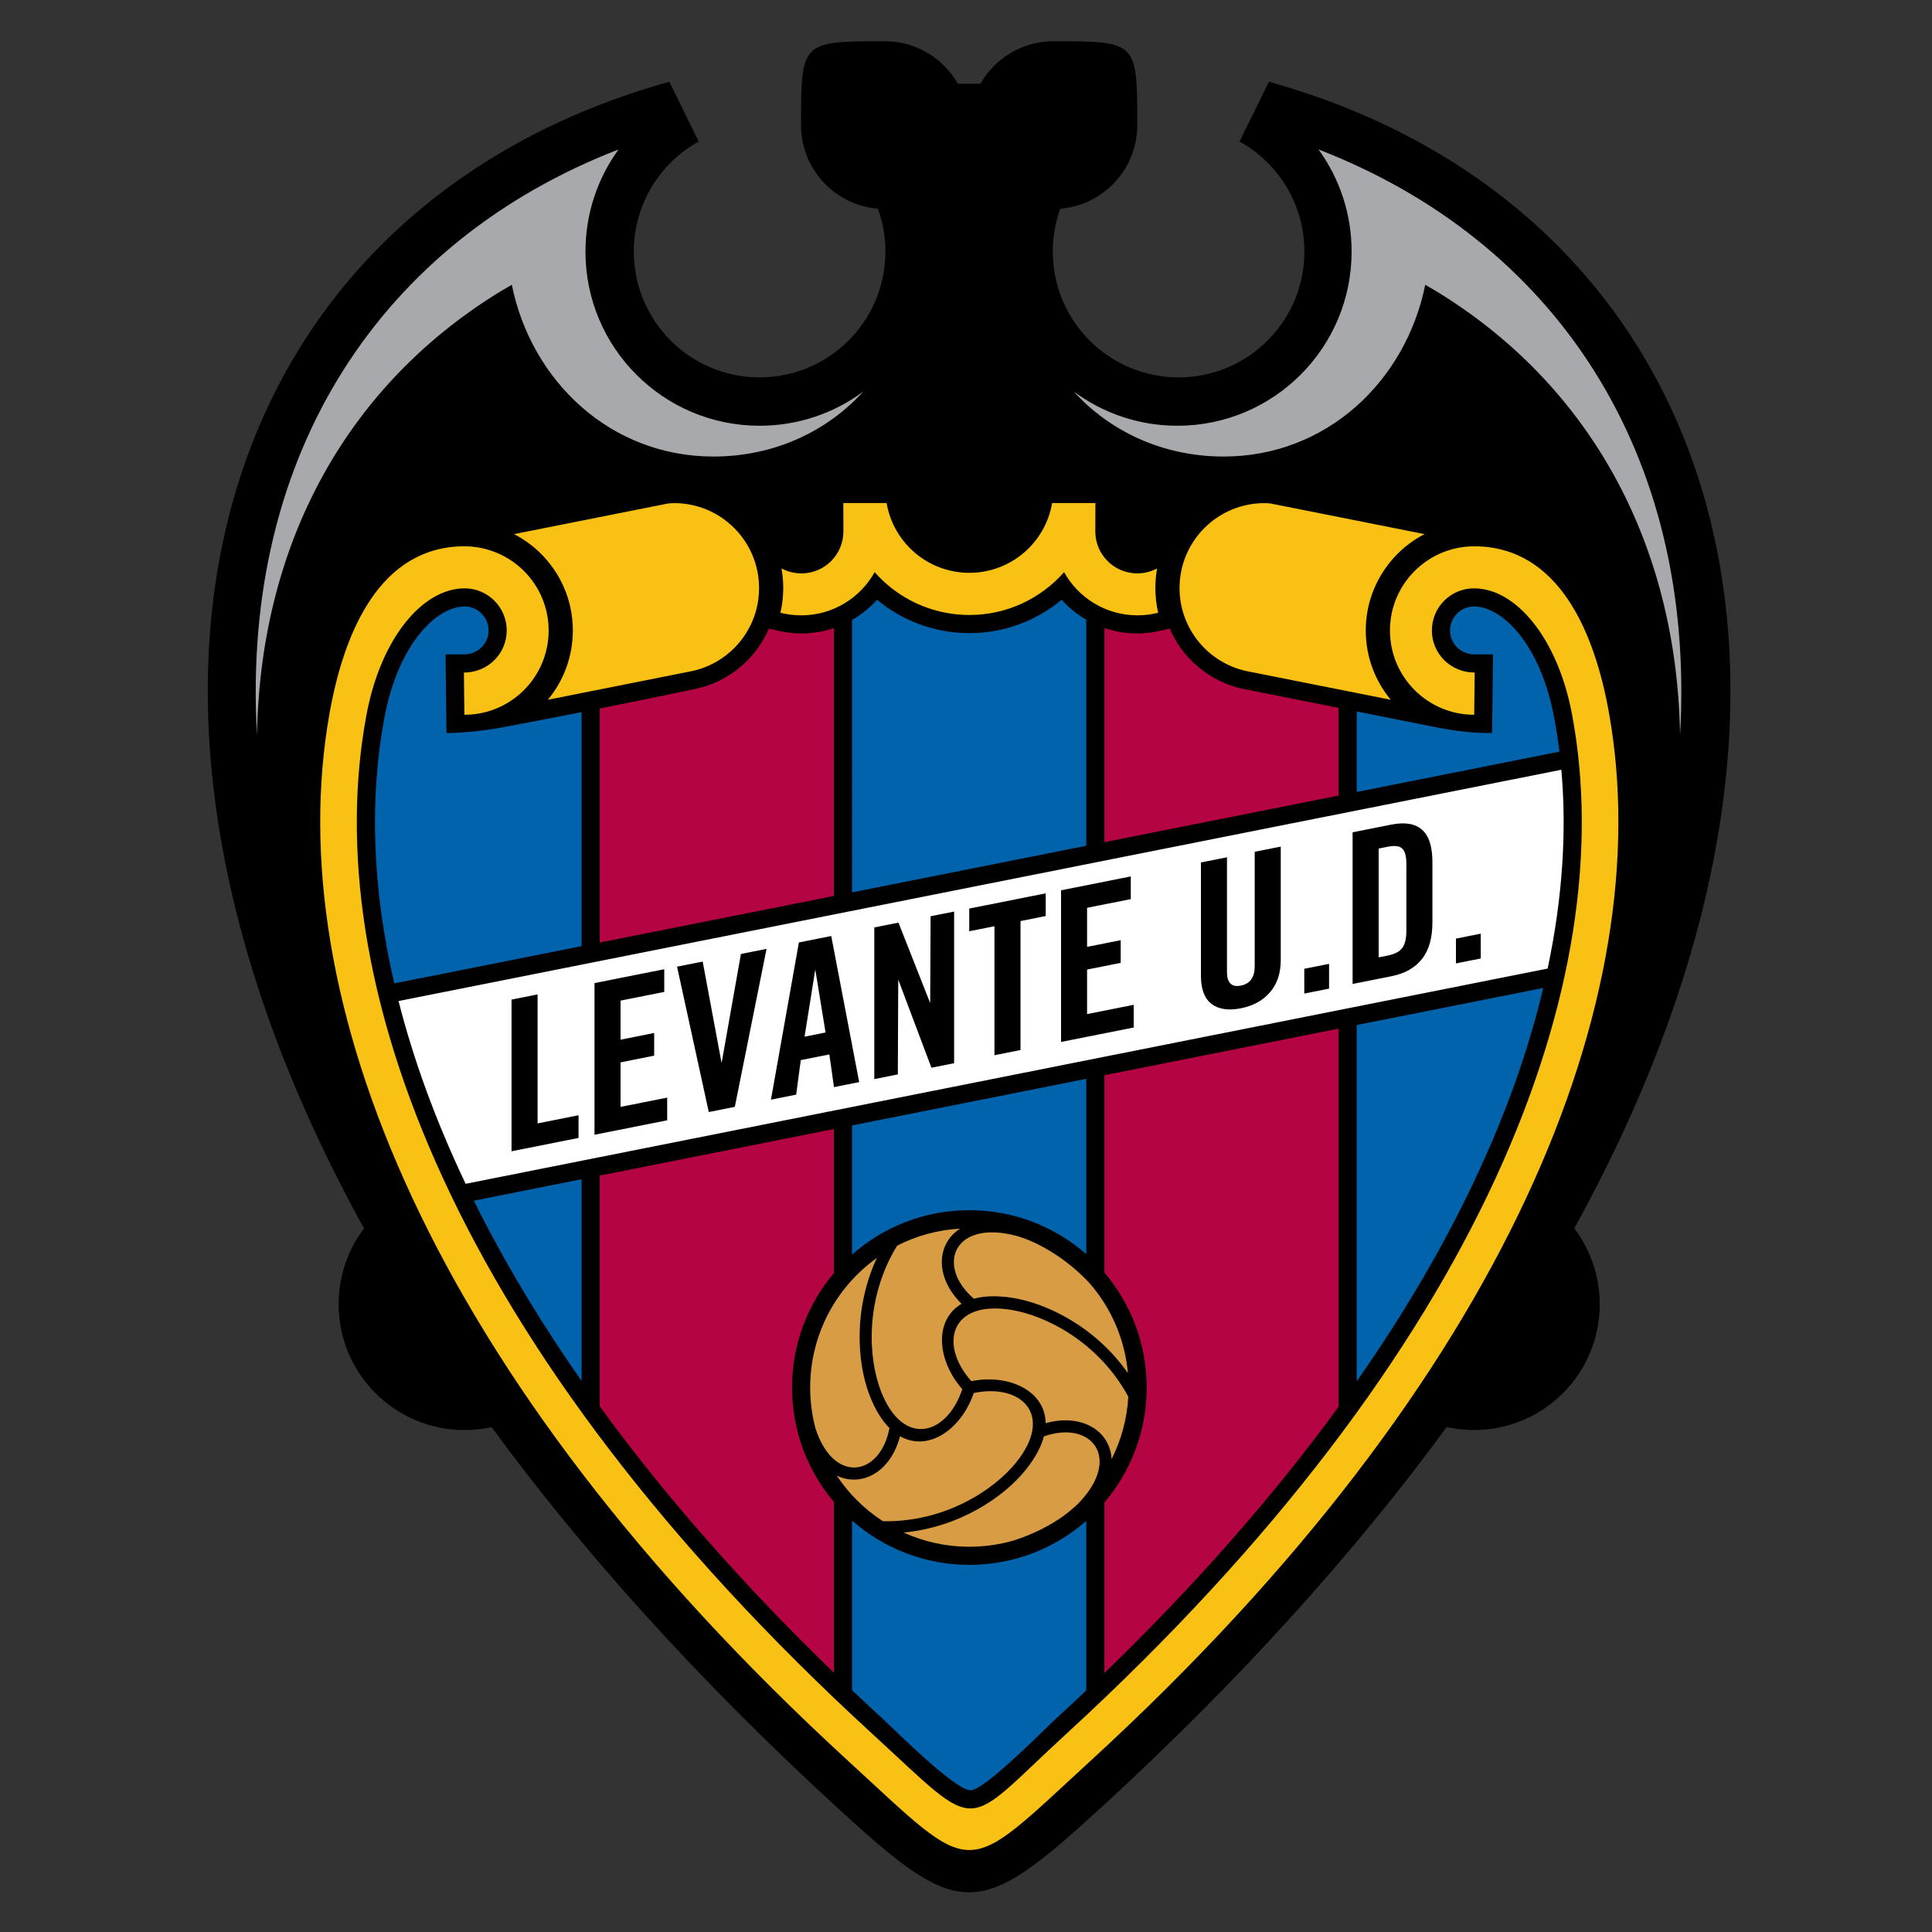 <?xml version="1.0" encoding="utf-8"?>
<!-- Generator: Adobe Illustrator 19.1.0, SVG Export Plug-In . SVG Version: 6.00 Build 0)  -->
<svg version="1.1" id="Layer_1" xmlns="http://www.w3.org/2000/svg" xmlns:xlink="http://www.w3.org/1999/xlink" x="0px" y="0px"
	 viewBox="0 0 400 400" enable-background="new 0 0 400 400" xml:space="preserve">
<rect x="0" y="0" width="400" height="400" fill="#333333" stroke="none"/>
<g>
	<path d="M301.438,199.464v-5.132l5.133-1.021v5.132L301.438,199.464z M105.908,238.357v-31.4l5.393-1.073v26.704l8.48-1.687v4.697
		L105.908,238.357z M123.086,234.94v-31.4l14.439-2.873v4.697l-9.047,1.799v8.089l6.959-1.384v4.697l-6.959,1.384v9.22l9.655-1.92
		v4.696L123.086,234.94z M153.399,197.511l5.306-1.056l-6.567,32.706l-5.393,1.073l-6.567-30.094l5.306-1.056l3.914,21.01
		L153.399,197.511z M166.576,214.634l4.349-0.865l-2.131-13.058L166.576,214.634z M164.836,226.636l-5.219,1.038l5.784-32.551
		l6.698-1.332l5.784,30.249l-5.219,1.038l-0.957-6.767l-5.915,1.176L164.836,226.636z M181.015,223.417v-31.4l5.001-0.995
		l6.567,16.655l0.087-17.979l4.871-0.969v31.4l-4.697,0.935l-6.871-18.247l-0.087,19.631L181.015,223.417z M205.891,191.766
		l-5.218,1.038v-4.697l15.83-3.149v4.697l-5.219,1.038v26.703l-5.393,1.073V191.766z M219.678,215.727v-31.4l14.439-2.872v4.696
		l-9.047,1.799v8.09l6.959-1.384v4.697l-6.959,1.384v9.22l9.655-1.92v4.696L219.678,215.727z M248.641,178.566l5.393-1.073v23.703
		c0,2.29,0.957,3.245,2.871,2.865s2.87-1.716,2.87-4.007v-23.702l5.393-1.073v23.485c0,2.725-0.74,4.945-2.218,6.66
		c-1.45,1.709-3.465,2.82-6.045,3.333c-2.58,0.513-4.61,0.207-6.089-0.919c-1.449-1.132-2.174-3.062-2.174-5.787V178.566z
		 M270.039,205.709v-5.131l5.132-1.021v5.132L270.039,205.709z M285.434,198.212l1.87-0.372c1.45-0.288,2.45-0.806,3.001-1.554
		c0.58-0.753,0.87-1.956,0.87-3.609v-13.743c0-1.653-0.29-2.74-0.87-3.263c-0.551-0.528-1.551-0.648-3.001-0.36l-1.87,0.372V198.212
		z M280.041,172.32l8.002-1.592c2.813-0.559,4.93-0.212,6.35,1.042c1.45,1.249,2.174,3.496,2.174,6.743v12.439
		c0,3.247-0.724,5.783-2.174,7.608c-1.421,1.819-3.538,3.008-6.35,3.567l-8.002,1.592V172.32z"/>
	<path d="M165.844,25.906c0-17.359,0.033-17.365,17.365-17.365c6.471,0,12.115,3.539,15.102,8.788h4.682
		c2.988-5.249,8.632-8.788,15.103-8.788c17.333,0,17.365,0.006,17.365,17.365c0,9.111-7.017,16.583-15.941,17.308
		c-1.003,2.77-1.55,5.758-1.55,8.875c0,14.385,11.66,26.046,26.046,26.046c14.385,0,26.046-11.661,26.046-26.046
		c0-9.809-5.423-18.352-13.434-22.794l6.083-12.364c90.457,25.16,127.546,120.816,63.221,237.382
		c3.31,4.368,5.275,9.813,5.275,15.716c0,14.385-11.661,26.046-26.046,26.046c-1.94,0-3.829-0.212-5.647-0.614
		c-18.865,25.769-42.603,52.228-71.68,78.897c-25.347,23.249-29.081,23.195-54.31,0.061c-29.105-26.688-52.864-53.167-71.743-78.953
		c-1.81,0.398-3.692,0.608-5.622,0.608c-14.385,0-26.046-11.661-26.046-26.046c0-5.893,1.957-11.328,5.256-15.693
		C11.025,137.758,48.114,42.092,138.577,16.93l6.082,12.362c-8.012,4.442-13.435,12.985-13.435,22.795
		c0,14.385,11.661,26.046,26.046,26.046c14.385,0,26.046-11.661,26.046-26.046c0-3.117-0.548-6.106-1.552-8.877
		C172.85,42.477,165.844,35.01,165.844,25.906z M209.867,318.943c4.078-1.283,7.585-3.15,10.184-4.985
		C217.008,316.169,213.572,317.872,209.867,318.943z M220.051,313.958c0.954-0.693,1.87-1.437,2.744-2.226
		C222.054,312.439,221.13,313.196,220.051,313.958z"/>
	<path fill="#FFFFFF" d="M301.438,199.464l5.133-1.021v-5.132l-5.133,1.021V199.464z M105.908,238.357l13.873-2.759v-4.697
		l-8.48,1.687v-26.704l-5.393,1.073V238.357z M123.086,234.94l15.048-2.993v-4.696l-9.655,1.92v-9.22l6.959-1.384v-4.697
		l-6.959,1.384v-8.089l9.047-1.799v-4.697l-14.439,2.873V234.94z M153.399,197.511l-4.001,22.584l-3.914-21.01l-5.306,1.056
		l6.567,30.094l5.393-1.073l6.567-32.706L153.399,197.511z M164.836,226.636l0.957-7.149l5.915-1.176l0.957,6.767l5.219-1.038
		l-5.784-30.249l-6.698,1.332l-5.784,32.551L164.836,226.636z M181.015,223.417l4.871-0.969l0.087-19.631l6.871,18.247l4.697-0.935
		v-31.4l-4.871,0.969l-0.087,17.979l-6.567-16.655l-5.001,0.995V223.417z M205.891,191.766v26.703l5.393-1.073v-26.703l5.219-1.038
		v-4.697l-15.83,3.149v4.697L205.891,191.766z M219.678,215.727l15.047-2.993v-4.696l-9.655,1.92v-9.22l6.959-1.384v-4.697
		l-6.959,1.384v-8.09l9.047-1.799v-4.696l-14.439,2.872V215.727z M248.641,178.566v23.485c0,2.726,0.725,4.655,2.174,5.787
		c1.48,1.126,3.509,1.432,6.089,0.919c2.58-0.513,4.595-1.624,6.045-3.333c1.478-1.715,2.218-3.935,2.218-6.66v-23.485l-5.393,1.073
		v23.702c0,2.29-0.957,3.626-2.87,4.007s-2.871-0.574-2.871-2.865v-23.703L248.641,178.566z M270.039,205.709l5.132-1.021v-5.132
		l-5.132,1.021V205.709z M280.041,172.32v31.4l8.002-1.592c2.813-0.559,4.93-1.748,6.35-3.567c1.45-1.825,2.174-4.361,2.174-7.608
		v-12.439c0-3.247-0.724-5.494-2.174-6.743c-1.421-1.254-3.538-1.601-6.35-1.042L280.041,172.32z M323.259,159.37
		c1.129,12.697,0.273,26.49-2.839,41.165L96.406,245.094c-6.232-13.093-10.814-25.744-13.892-37.837L323.259,159.37z
		 M166.576,214.634l2.218-13.923l2.131,13.058L166.576,214.634z M285.434,198.212v-22.529l1.87-0.372
		c1.45-0.288,2.45-0.168,3.001,0.36c0.58,0.522,0.87,1.61,0.87,3.263v13.743c0,1.652-0.29,2.856-0.87,3.609
		c-0.551,0.747-1.551,1.265-3.001,1.554L285.434,198.212z"/>
	<path fill="#B50443" d="M277.138,291.251c-13.064,17.939-29.124,36.398-48.483,55.135v-35.311c5.461-6.409,8.757-14.719,8.757-23.8
		c0-9.081-3.297-17.391-8.757-23.8v-40.86l48.483-9.644V291.251z M228.655,130.02c2.15,0.737,4.454,1.136,6.855,1.136
		c2.3,0,4.477-0.466,6.666-1.012c2.693,6.269,8.307,10.992,15.114,12.467l19.848,3.947v18.157l-48.483,9.644V130.02z
		 M172.658,346.335c-19.366-18.749-35.428-37.218-48.492-55.167V243.4l48.492-9.646v29.82c-5.411,6.396-8.674,14.667-8.674,23.701
		c0,9.033,3.262,17.305,8.674,23.701V346.335z M124.167,146.692c11.466-2.289,19.909-4.081,19.909-4.081
		c6.81-1.476,12.426-6.203,15.118-12.476c2.196,0.551,4.38,1.02,6.688,1.02c2.369,0,4.651-0.391,6.777-1.109v55.452l-48.492,9.646
		V146.692z"/>
	<path fill-rule="evenodd" clip-rule="evenodd" fill="#D89D44" d="M230.147,302.094c-0.315-5.836-6.16-9.526-13.659-7.44
		c-0.067-6.74-7.678-10.244-15.382-8.698c-6.71-7.519-4.44-16.741,8.093-14.786c7.278,1.135,18.261,6.676,24.405,17.997
		C233.343,293.796,232.126,298.169,230.147,302.094z M173.231,305.498c5.168,2.503,11.174-0.708,13.11-8.142
		c5.878,3.352,12.74-1.489,15.26-8.949c9.87-2.055,16.725,4.523,8.764,14.4c-4.597,5.703-14.799,12.402-27.576,12.142
		C178.993,312.487,175.735,309.265,173.231,305.498z M181.539,260.453c-4.923,10.643-4.074,21.774-1.495,28.445
		c1.167,3.02,2.575,5.236,4.111,6.768c-1.883,9.993-11.564,11.738-15.33,0.03c-0.708-2.688-1.085-5.511-1.085-8.421
		C167.739,276.217,173.184,266.432,181.539,260.453z M198.786,254.371c-4.952,3.167-5.258,10.095,0.298,15.566
		c-5.81,3.425-5.044,11.77,0.146,17.672c-3.156,9.573-12.279,12.219-16.852,0.387c-2.653-6.863-3.347-19.126,3.361-30.098
		C189.694,255.881,194.109,254.638,198.786,254.371z M233.524,284.29c-6.755-9.635-16.853-14.488-23.939-15.593
		c-3.216-0.502-5.851-0.386-7.952,0.187c-7.911-6.797-4.205-16.36,8.582-13.069c3.892,1.002,10.268,4.298,15.474,9.969
		C230.046,270.847,232.892,277.249,233.524,284.29z M220.051,313.958c1.079-0.762,2.002-1.519,2.744-2.226
		C221.922,312.521,221.005,313.264,220.051,313.958z M209.867,318.943c-2.911,0.841-5.987,1.292-9.169,1.292
		c-4.862,0-9.477-1.052-13.631-2.942c11.614-1.094,20.775-7.368,25.246-12.915c2.045-2.538,3.263-4.88,3.817-6.988
		c9.859-3.478,16.31,4.518,7.056,13.955l-0.392,0.387c-0.742,0.707-1.665,1.464-2.744,2.226
		C217.008,316.169,213.572,317.872,209.867,318.943z M209.867,318.943c3.705-1.071,7.14-2.774,10.184-4.985
		C217.452,315.793,213.946,317.659,209.867,318.943z"/>
	<path fill="#0063AC" d="M176.413,259.741v-26.733l48.487-9.645v36.303c-6.462-5.669-14.93-9.106-24.201-9.106
		C191.387,250.561,182.885,254.027,176.413,259.741z M120.412,285.907c-8.915-12.748-16.314-25.218-22.311-37.321l22.311-4.438
		V285.907z M224.9,349.985c-2.198,2.086-4.436,4.173-6.717,6.265c-1.808,1.659-14.237,14.328-17.211,14.408
		c-3.193,0.086-15.961-12.73-17.791-14.408c-2.298-2.108-4.555-4.214-6.769-6.316V314.81c6.472,5.713,14.974,9.179,24.286,9.179
		c9.271,0,17.739-3.436,24.201-9.105V349.985z M319.519,204.542c-5.945,25.036-18.387,52.529-38.626,81.451v-73.768L319.519,204.542
		z M81.627,203.605c-4.656-20.106-5.113-38.609-2.049-54.977c2.896-15.474,10.881-23.062,16.615-23.062
		c2.741,0,4.963,2.222,4.963,4.963c0,2.701-2.182,4.962-5.106,4.961l-3.799-0.001l0.186,16.251
		c-0.024,0.073,5.483-0.017,11.333-1.105c5.71-1.062,11.409-2.164,16.642-3.198v48.453L81.627,203.605z M280.893,147.305
		l16.703,3.322c4.219,0.832,7.997,1.203,11.333,1.114l0.186-16.251l-3.799,0.001c-2.924,0.001-5.105-2.261-5.105-4.961
		c0-2.741,2.222-4.963,4.963-4.963c5.734,0,13.719,7.588,16.615,23.062c0.429,2.289,0.788,4.621,1.077,6.992l-41.972,8.349V147.305z
		 M176.413,128.351c1.942-1.117,3.685-2.53,5.174-4.181c5.167,4.304,11.825,6.9,19.106,6.913c7.268,0,13.936-2.599,19.111-6.912
		c1.468,1.626,3.189,3.026,5.096,4.135v46.801l-48.487,9.645V128.351z"/>
	<path fill="#A7A9AC" d="M272.988,30.945c48.695,18.85,78.212,62.479,74.855,121.212c-0.745-40.874-19.559-73.04-50.585-91.93
		l-2.176-1.264c-4.054,20.017-20.503,35.558-41.74,35.558c-12.586,0-23.55-5.218-31.019-13.45
		c5.995,4.445,13.418,7.075,21.455,7.075c19.914,0,36.058-16.143,36.058-36.058C279.836,44.186,277.292,36.881,272.988,30.945z
		 M128.06,30.945c-4.304,5.936-6.848,13.241-6.848,21.143c0,19.914,16.143,36.058,36.058,36.058c8.037,0,15.46-2.63,21.455-7.075
		c-7.469,8.231-18.432,13.45-31.018,13.45c-21.239,0-37.686-15.541-41.741-35.558l-2.176,1.264
		c-31.027,18.89-49.841,51.056-50.585,91.93C49.848,93.423,79.365,49.794,128.06,30.945z"/>
	<path fill="#F8C114" d="M200.697,127.328c-7.839-0.014-14.835-3.443-19.61-8.869c-2.971,5.334-8.667,8.942-15.206,8.942
		c-1.486,0-2.928-0.186-4.304-0.537c0.382-1.643,0.584-3.355,0.584-5.114c0-1.392-0.126-2.754-0.367-4.077
		c1.229,0.665,2.636,1.042,4.131,1.042c4.801,0,8.694-3.892,8.694-8.694l-0.019-5.876h8.965c1.392,8.205,8.533,14.452,17.133,14.452
		c8.601,0,15.743-6.247,17.134-14.452h8.964l-0.022,5.876c0,4.801,3.892,8.694,8.694,8.694c1.484,0,2.88-0.372,4.102-1.027
		c-0.239,1.318-0.364,2.675-0.364,4.062c0,1.761,0.203,3.475,0.586,5.12c-1.37,0.346-2.803,0.53-4.281,0.53
		c-6.539,0-12.234-3.608-15.206-8.942C215.519,123.897,208.509,127.328,200.697,127.328z M104.91,130.529
		c0-4.815-3.903-8.717-8.717-8.717c-8.712,0-17.354,10.356-20.305,26.126c-10.246,54.747,17.691,131.211,104.756,211.079
		c22.897,21.004,18.224,20.048,40.078,0c87.065-79.868,115.003-156.333,104.756-211.079c-2.952-15.77-11.594-26.126-20.305-26.126
		c-4.815,0-8.717,3.903-8.717,8.717c0,4.814,3.903,8.717,8.861,8.716l-0.1,8.741c-9.633,0-17.442-7.809-17.442-17.442
		c0-9.633,7.809-17.442,17.504-17.441c17.345,0.078,24.871,17.552,27.904,34.823c10.209,58.136-20.37,136.802-107.385,216.624
		c-26.856,24.637-23.376,24.634-50.23,0C88.553,284.728,57.974,206.062,68.183,147.926c3.032-17.271,10.559-34.745,27.904-34.823
		c9.695,0,17.504,7.808,17.504,17.441c0,9.633-7.809,17.442-17.442,17.442l-0.1-8.741
		C101.008,139.246,104.91,135.344,104.91,130.529z M137.757,104.351c0.547-0.124,1.156-0.186,1.812-0.186
		c9.712,0,17.586,7.873,17.586,17.586c0,8.427-5.929,15.468-13.843,17.184l-0.599,0.119l-29.287,5.824
		c3.23-3.888,5.172-8.884,5.172-14.334c0-8.694-4.942-16.233-12.17-19.962L137.757,104.351z M263.609,104.351l31.33,6.232
		c-7.227,3.729-12.17,11.268-12.17,19.962c0,5.45,1.942,10.446,5.172,14.334l-29.288-5.824l-0.598-0.119
		c-7.914-1.716-13.844-8.757-13.844-17.184c0-9.713,7.874-17.586,17.586-17.586C262.453,104.165,263.062,104.227,263.609,104.351z"
		/>
</g>
</svg>
